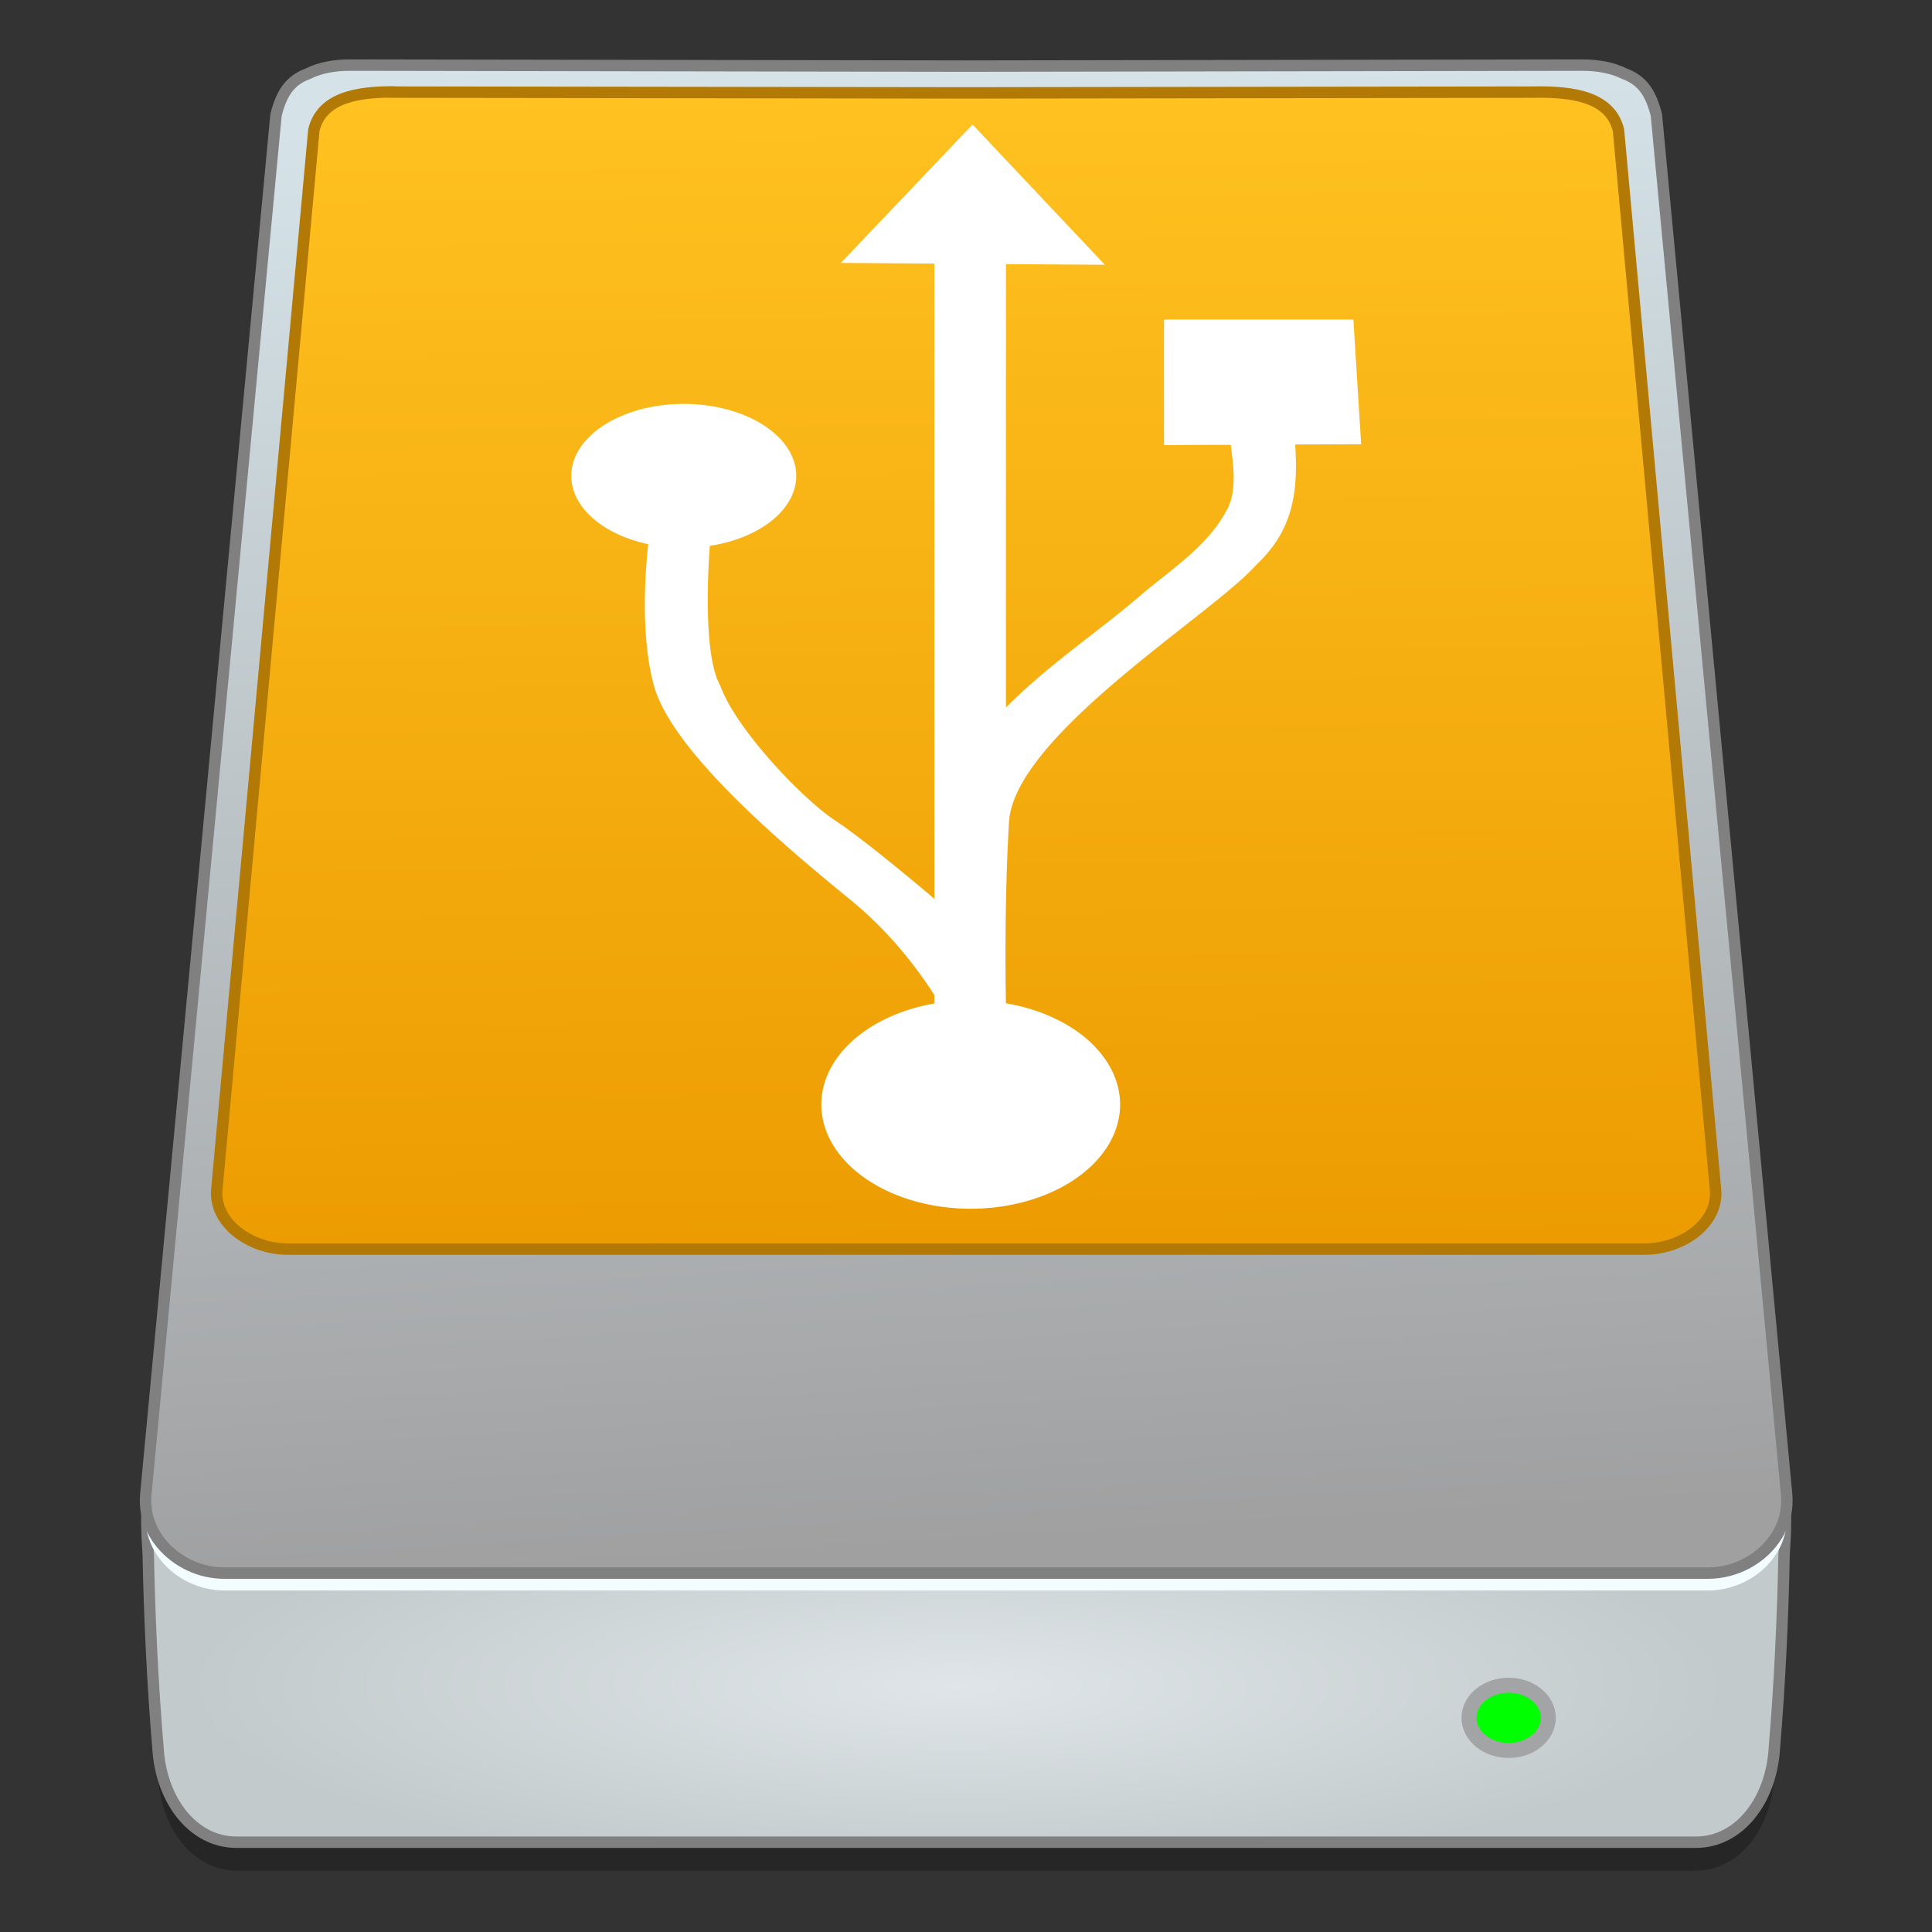 <?xml version="1.0" encoding="UTF-8" standalone="no"?>
<!-- Created with Inkscape (http://www.inkscape.org/) -->

<svg
   xmlns:osb="http://www.openswatchbook.org/uri/2009/osb"
   xmlns:dc="http://purl.org/dc/elements/1.1/"
   xmlns:cc="http://creativecommons.org/ns#"
   xmlns:rdf="http://www.w3.org/1999/02/22-rdf-syntax-ns#"
   xmlns:svg="http://www.w3.org/2000/svg"
   xmlns="http://www.w3.org/2000/svg"
   xmlns:xlink="http://www.w3.org/1999/xlink"
   xmlns:sodipodi="http://sodipodi.sourceforge.net/DTD/sodipodi-0.dtd"
   xmlns:inkscape="http://www.inkscape.org/namespaces/inkscape"
   width="128"
   height="128"
   viewBox="0 0 33.867 33.867"
   version="1.1"
   id="svg4942"
   inkscape:version="0.92.2 5c3e80d, 2017-08-06"
   sodipodi:docname="drive-harddisk-usb.svg">
  <rect x="0" y="0" width="33.867" height="33.867" fill="#333333" stroke="none"/>
  <defs
     id="defs4936">
    <linearGradient
       inkscape:collect="always"
       id="linearGradient5420">
      <stop
         style="stop-color:#d5e3e8;stop-opacity:1"
         offset="0"
         id="stop5416" />
      <stop
         style="stop-color:#a0a0a1;stop-opacity:1"
         offset="1"
         id="stop5418" />
    </linearGradient>
    <linearGradient
       inkscape:collect="always"
       id="linearGradient5408">
      <stop
         style="stop-color:#dfe5e8;stop-opacity:1"
         offset="0"
         id="stop5404" />
      <stop
         style="stop-color:#c3cacc;stop-opacity:1"
         offset="1"
         id="stop5406" />
    </linearGradient>
    <linearGradient
       inkscape:collect="always"
       id="linearGradient5400">
      <stop
         style="stop-color:#ffc220;stop-opacity:1"
         offset="0"
         id="stop5396" />
      <stop
         style="stop-color:#ec9c01;stop-opacity:1"
         offset="1"
         id="stop5398" />
    </linearGradient>
    <linearGradient
       id="linearGradient6987"
       osb:paint="solid">
      <stop
         style="stop-color:#77d2fb;stop-opacity:1;"
         offset="0"
         id="stop6985" />
    </linearGradient>
    <radialGradient
       inkscape:collect="always"
       xlink:href="#linearGradient5408"
       id="radialGradient5414"
       cx="502.621"
       cy="372.055"
       fx="502.621"
       fy="372.055"
       r="74.884"
       gradientTransform="matrix(0.192,0,0,0.048,-79.717,275.862)"
       gradientUnits="userSpaceOnUse" />
    <linearGradient
       inkscape:collect="always"
       xlink:href="#linearGradient5420"
       id="linearGradient5422"
       x1="496.552"
       y1="216.144"
       x2="504.38"
       y2="349.103"
       gradientUnits="userSpaceOnUse"
       gradientTransform="matrix(0.204,0,0,0.204,-85.618,219.893)" />
    <linearGradient
       inkscape:collect="always"
       xlink:href="#linearGradient5400"
       id="linearGradient5448"
       gradientUnits="userSpaceOnUse"
       gradientTransform="matrix(0.2,0,0,0.2,-84.054,220.672)"
       x1="501.827"
       y1="216.43"
       x2="502.798"
       y2="324.152" />
  </defs>
  <sodipodi:namedview
     id="base"
     pagecolor="#ffffff"
     bordercolor="#666666"
     borderopacity="1.0"
     inkscape:pageopacity="0.0"
     inkscape:pageshadow="2"
     inkscape:zoom="2.9755811"
     inkscape:cx="42.572152"
     inkscape:cy="79.047755"
     inkscape:document-units="mm"
     inkscape:current-layer="layer1"
     showgrid="false"
     units="px"
     width="128px"
     inkscape:window-width="1600"
     inkscape:window-height="811"
     inkscape:window-x="0"
     inkscape:window-y="0"
     inkscape:window-maximized="1" />
  <g
     inkscape:label="Layer 1"
     inkscape:groupmode="layer"
     id="layer1"
     transform="translate(0,-263.133)">
    <g
       id="g848"
       transform="matrix(0.94,0,0,0.94,1.019,16.587)"
       style="stroke-width:1.064">
      <path
         style="opacity:0.25;fill:#000000;fill-opacity:1;stroke:none;stroke-width:0.213;stroke-miterlimit:4;stroke-dasharray:none;stroke-opacity:1"
         d="m 2.145,289.987 c -0.534,0.092 -0.522,0.959 -0.464,1.825 0.021,1.123 0.081,2.427 0.181,3.596 0.055,0.972 0.651,1.758 1.46,1.758 h 0.087 2.056 22.85 0.087 2.056 0.087 c 0.809,0 1.406,-0.786 1.46,-1.758 0.1,-1.169 0.16,-2.473 0.181,-3.596 0.058,-0.866 0.07,-1.732 -0.464,-1.825 H 29.579 18.004 15.862 4.287 Z"
         id="path839"
         inkscape:connector-curvature="0" />
      <path
         inkscape:connector-curvature="0"
         id="rect5373"
         d="m 2.145,289.458 c -0.534,0.092 -0.522,0.959 -0.464,1.825 0.021,1.123 0.081,2.427 0.181,3.596 0.055,0.972 0.651,1.758 1.46,1.758 h 0.087 2.056 22.85 0.087 2.056 0.087 c 0.809,0 1.406,-0.786 1.46,-1.758 0.1,-1.169 0.16,-2.473 0.181,-3.596 0.058,-0.866 0.07,-1.732 -0.464,-1.825 H 29.579 18.004 15.862 4.287 Z"
         style="opacity:1;fill:url(#radialGradient5414);fill-opacity:1;stroke:#808080;stroke-width:0.213;stroke-miterlimit:4;stroke-dasharray:none;stroke-opacity:1" />
      <path
         style="opacity:1;fill:#f3fdff;fill-opacity:1;stroke:none;stroke-width:1.021;stroke-miterlimit:4;stroke-dasharray:none;stroke-opacity:1"
         d="m 5.455,263.821 c -0.308,-5.4e-4 -0.574,0.05 -0.79,0.158 -0.352,0.13 -0.501,0.375 -0.602,0.773 l -2.428,25.724 c -0.012,0.126 -0.004,0.249 0.021,0.366 0.01,0.047 0.022,0.093 0.038,0.138 0.008,0.022 0.016,0.045 0.025,0.067 0.026,0.066 0.058,0.129 0.095,0.189 0.061,0.101 0.136,0.194 0.222,0.276 0.017,0.017 0.035,0.033 0.053,0.049 0.09,0.079 0.19,0.148 0.298,0.204 0.022,0.011 0.043,0.022 0.065,0.033 0.199,0.093 0.421,0.145 0.65,0.145 H 30.767 c 0.533,0 1.03,-0.283 1.288,-0.706 0.037,-0.06 0.069,-0.124 0.095,-0.189 0.009,-0.022 0.017,-0.044 0.025,-0.067 0.015,-0.045 0.028,-0.091 0.038,-0.138 0.025,-0.117 0.032,-0.24 0.021,-0.366 l -2.428,-25.724 c -0.101,-0.398 -0.251,-0.643 -0.602,-0.773 -0.216,-0.107 -0.483,-0.158 -0.79,-0.158 l -11.479,0.019 z"
         id="path5490"
         inkscape:connector-curvature="0" />
      <path
         inkscape:connector-curvature="0"
         id="rect5346"
         d="m 5.455,263.497 c -0.308,-5.4e-4 -0.574,0.05 -0.79,0.158 -0.352,0.13 -0.501,0.375 -0.602,0.773 l -2.428,25.724 c -0.012,0.126 -0.004,0.249 0.021,0.366 0.01,0.047 0.022,0.093 0.038,0.138 0.008,0.022 0.016,0.045 0.025,0.067 0.026,0.066 0.058,0.129 0.095,0.189 0.061,0.101 0.136,0.194 0.222,0.276 0.017,0.017 0.035,0.033 0.053,0.049 0.09,0.079 0.19,0.148 0.298,0.204 0.022,0.011 0.043,0.022 0.065,0.033 0.199,0.093 0.421,0.145 0.65,0.145 H 30.767 c 0.533,0 1.03,-0.283 1.288,-0.706 0.037,-0.06 0.069,-0.124 0.095,-0.189 0.009,-0.022 0.017,-0.044 0.025,-0.067 0.015,-0.045 0.028,-0.091 0.038,-0.138 0.025,-0.117 0.032,-0.24 0.021,-0.366 L 29.805,264.428 c -0.101,-0.398 -0.251,-0.643 -0.602,-0.773 -0.216,-0.107 -0.483,-0.158 -0.79,-0.158 l -11.479,0.019 z"
         style="opacity:1;fill:url(#linearGradient5422);fill-opacity:1;stroke:#808080;stroke-width:0.213;stroke-miterlimit:4;stroke-dasharray:none;stroke-opacity:1" />
      <path
         inkscape:connector-curvature="0"
         id="path5365"
         d="m 6.205,263.997 c -0.592,0.005 -1.286,0.09 -1.436,0.711 l -1.808,19.741 c -0.011,0.097 -0.004,0.191 0.019,0.281 0.009,0.036 0.02,0.071 0.034,0.106 0.007,0.017 0.014,0.034 0.022,0.051 0.024,0.05 0.053,0.099 0.087,0.145 0.014,0.02 0.03,0.039 0.046,0.059 0.005,0.006 0.01,0.011 0.015,0.017 0.011,0.013 0.023,0.026 0.035,0.039 0.006,0.007 0.013,0.013 0.02,0.02 0.012,0.011 0.023,0.023 0.035,0.034 0.006,0.006 0.013,0.011 0.019,0.017 0.011,0.009 0.021,0.019 0.032,0.028 0.003,0.002 0.006,0.004 0.009,0.007 0.004,0.003 0.008,0.006 0.012,0.009 0.009,0.007 0.018,0.015 0.028,0.022 0.005,0.004 0.01,0.007 0.015,0.01 0.01,0.007 0.02,0.014 0.03,0.021 0.011,0.008 0.023,0.015 0.035,0.023 0.011,0.007 0.022,0.014 0.033,0.02 0.012,0.007 0.024,0.014 0.036,0.021 0.012,0.006 0.023,0.013 0.035,0.019 0.012,0.006 0.025,0.013 0.037,0.019 0.012,0.006 0.024,0.012 0.036,0.017 0.005,0.002 0.01,0.005 0.015,0.007 0.014,0.006 0.028,0.012 0.042,0.018 0.003,9.9e-4 0.006,0.002 0.009,0.004 0.003,0.001 0.006,0.003 0.009,0.004 0.023,0.009 0.046,0.017 0.069,0.025 0,0 9.99e-5,0 9.99e-5,0 0.025,0.009 0.051,0.016 0.077,0.024 0.008,0.002 0.017,0.005 0.025,0.007 0.018,0.005 0.037,0.01 0.055,0.014 0.009,0.002 0.019,0.004 0.028,0.006 0.018,0.004 0.036,0.007 0.054,0.01 0.009,0.002 0.018,0.003 0.028,0.005 0.02,0.003 0.039,0.006 0.059,0.008 0.009,10e-4 0.017,0.002 0.026,0.003 0.021,0.002 0.043,0.004 0.064,0.005 0.007,5.3e-4 0.014,9.9e-4 0.021,9.9e-4 0.029,0.002 0.057,0.002 0.086,0.002 H 29.567 c 0.029,0 0.058,-0.001 0.086,-0.002 0.007,-5.3e-4 0.014,-9.9e-4 0.021,-9.9e-4 0.021,-10e-4 0.043,-0.003 0.064,-0.005 0.009,-8.1e-4 0.017,-0.002 0.026,-0.003 0.02,-0.002 0.039,-0.005 0.059,-0.008 0.009,-9.9e-4 0.019,-0.003 0.028,-0.005 0.018,-0.003 0.036,-0.007 0.054,-0.01 0.009,-0.002 0.019,-0.004 0.028,-0.006 0.019,-0.004 0.038,-0.009 0.057,-0.014 0.008,-0.002 0.016,-0.004 0.024,-0.006 0.026,-0.007 0.052,-0.015 0.078,-0.024 0,0 1.02e-4,0 1.02e-4,0 0.023,-0.008 0.046,-0.016 0.069,-0.025 0.003,-10e-4 0.006,-0.002 0.008,-0.004 0.004,-0.002 0.008,-0.003 0.012,-0.005 0.013,-0.005 0.027,-0.011 0.04,-0.017 0.005,-0.002 0.01,-0.005 0.015,-0.007 0.012,-0.006 0.025,-0.011 0.037,-0.017 0.012,-0.006 0.024,-0.012 0.036,-0.018 0.012,-0.006 0.024,-0.013 0.036,-0.019 0.012,-0.007 0.025,-0.014 0.037,-0.021 0.011,-0.006 0.021,-0.013 0.032,-0.02 0.012,-0.008 0.024,-0.015 0.035,-0.023 0.01,-0.007 0.02,-0.014 0.03,-0.021 0.005,-0.004 0.01,-0.007 0.015,-0.01 0.009,-0.007 0.019,-0.014 0.028,-0.022 0.004,-0.003 0.008,-0.006 0.012,-0.009 0.003,-0.002 0.006,-0.004 0.009,-0.007 0.011,-0.009 0.022,-0.018 0.032,-0.028 0.006,-0.006 0.013,-0.011 0.019,-0.017 0.012,-0.011 0.024,-0.022 0.035,-0.034 0.007,-0.007 0.014,-0.013 0.02,-0.02 0.015,-0.016 0.03,-0.032 0.044,-0.049 0.001,-0.002 0.003,-0.003 0.005,-0.005 8e-5,-10e-5 1.25e-4,-2e-4 2.01e-4,-5.4e-4 0.016,-0.019 0.032,-0.039 0.046,-0.059 0.034,-0.046 0.063,-0.095 0.087,-0.145 0.008,-0.017 0.015,-0.034 0.022,-0.051 0.014,-0.034 0.025,-0.07 0.034,-0.106 0.017,-0.067 0.025,-0.137 0.024,-0.209 -5.35e-4,-0.024 -0.002,-0.048 -0.005,-0.072 l -1.808,-19.741 c -0.171,-0.71 -1.054,-0.72 -1.681,-0.71 l -10.483,0.014 -10.483,-0.014 c -0.078,-9.9e-4 -0.161,-0.002 -0.245,-0.002 z"
         style="opacity:1;fill:url(#linearGradient5448);fill-opacity:1;stroke:#b27904;stroke-width:0.213;stroke-miterlimit:4;stroke-dasharray:none;stroke-opacity:1" />
      <ellipse
         ry="0.608"
         rx="0.739"
         cy="294.318"
         cx="27.05"
         id="path5424"
         style="opacity:1;fill:#00ff00;fill-opacity:1;stroke:#a3a4a5;stroke-width:0.28;stroke-linecap:round;stroke-miterlimit:4;stroke-dasharray:none;stroke-opacity:1" />
      <path
         inkscape:connector-curvature="0"
         id="rect975"
         d="m 17.052,264.605 -2.456,2.581 1.744,0.012 1.09e-4,11.846 c -0.203,-0.172 -1.296,-1.096 -1.851,-1.461 -0.611,-0.402 -1.849,-1.704 -2.139,-2.508 -0.34,-0.592 -0.219,-2.335 -0.197,-2.613 a 2.098,1.343 0 0 0 1.612,-1.304 2.098,1.343 0 0 0 -2.098,-1.343 2.098,1.343 0 0 0 -2.098,1.343 2.098,1.343 0 0 0 1.436,1.273 c -0.04,0.344 -0.165,1.666 0.107,2.644 0.354,1.27 2.591,3.112 3.682,4.004 0.8,0.653 1.329,1.418 1.546,1.761 v 0.156 a 2.786,1.944 0 0 0 -2.108,1.884 2.786,1.944 0 0 0 2.786,1.944 2.786,1.944 0 0 0 2.786,-1.944 2.786,1.944 0 0 0 -2.134,-1.888 l 0.005,-1.1e-4 c 0,0 -0.04,-1.769 0.057,-3.377 0.096,-1.608 3.751,-3.846 4.59,-4.776 0.587,-0.555 0.827,-1.154 0.746,-2.267 l 1.231,-0.005 -0.145,-2.325 H 20.623 v 2.341 l 1.244,-0.005 c 0.042,0.336 0.123,0.827 -0.056,1.182 -0.355,0.706 -1.08,1.158 -1.604,1.608 -0.823,0.708 -1.729,1.301 -2.532,2.109 v -8.269 l 1.845,0.013 z"
         style="opacity:1;fill:#ffffff;fill-opacity:1;stroke:none;stroke-width:0.414;stroke-linecap:round;stroke-linejoin:round;stroke-miterlimit:4;stroke-dasharray:none;stroke-opacity:1" />
    </g>
  </g>
</svg>
